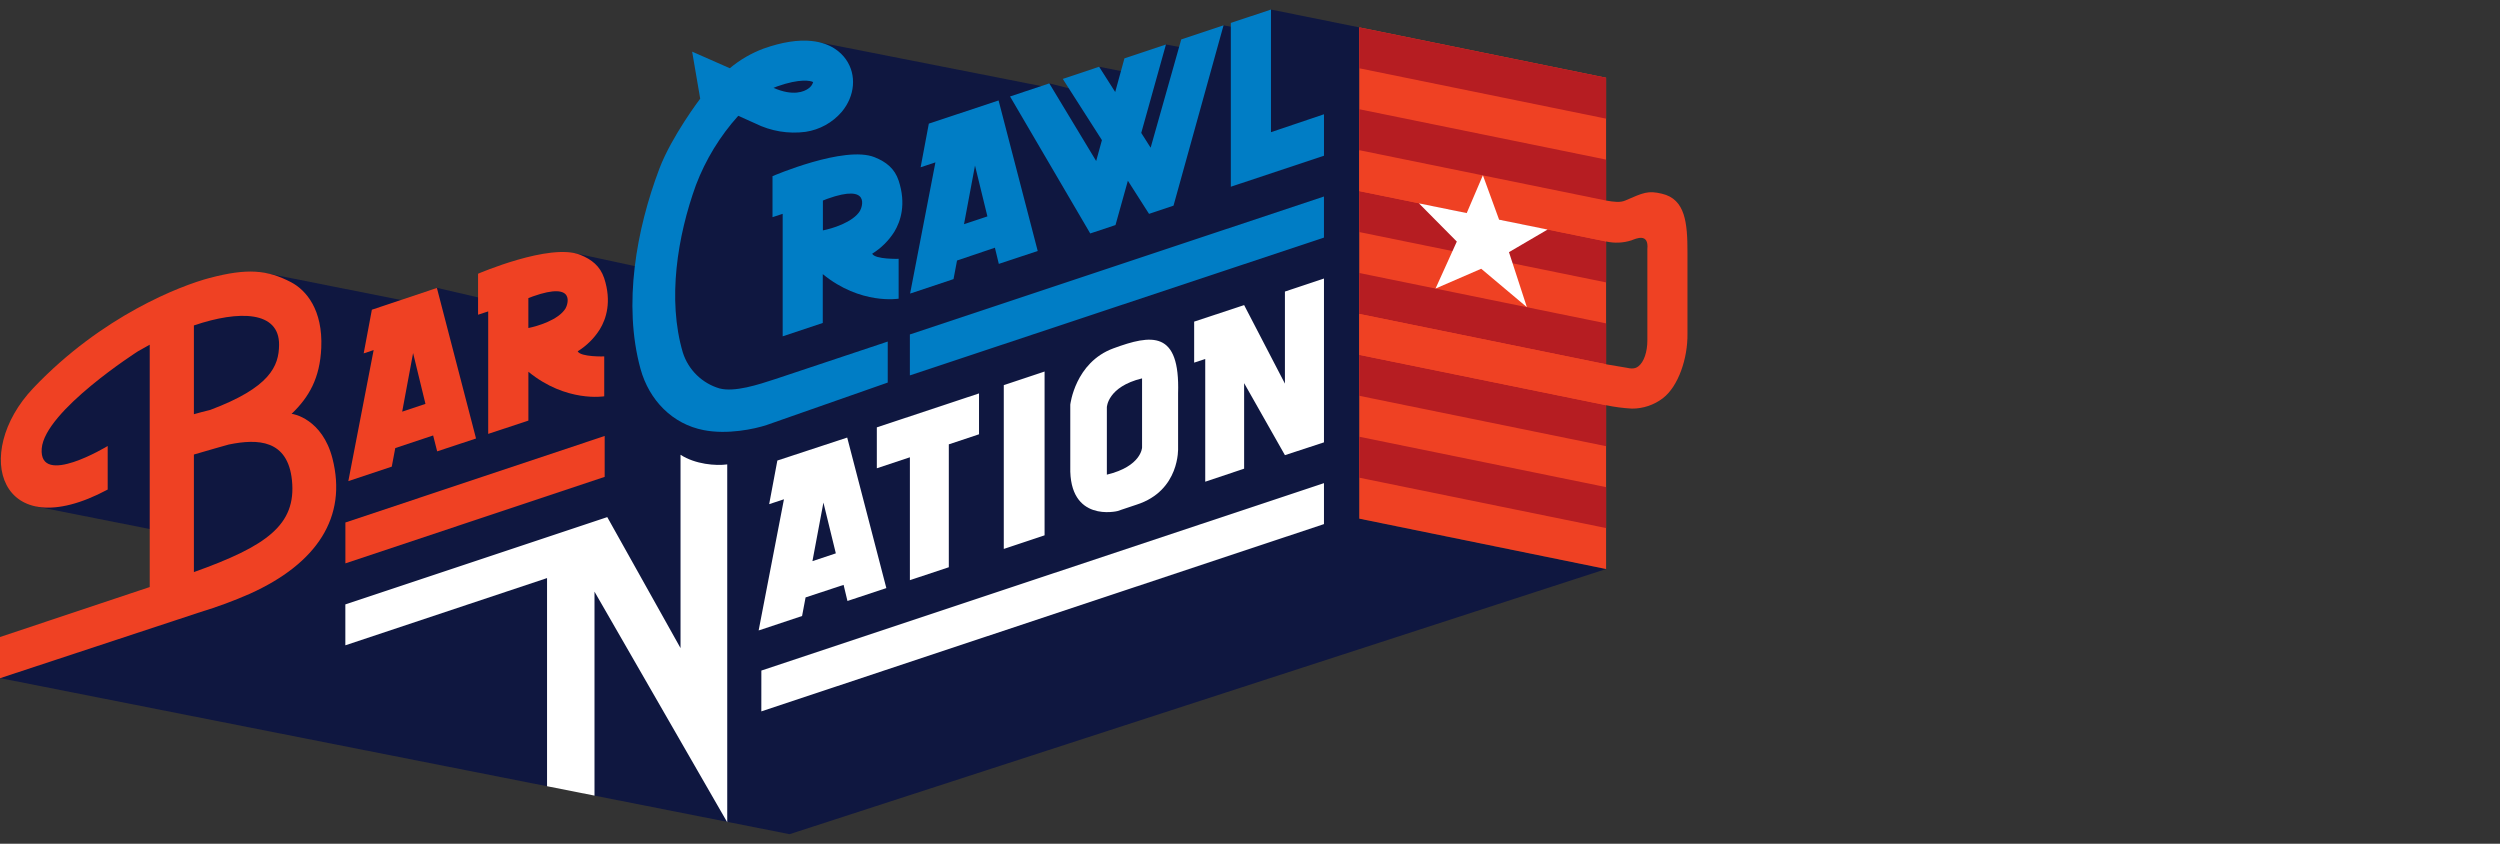 <svg viewBox="0 0 160 54" fill="none" xmlns="http://www.w3.org/2000/svg">
<rect x="0" y="0" width="160" height="54" fill="#333333" stroke="none"/>
<g clip-path="url(#clip0_58849_11338)">
<path d="M86.994 33.193V1.752L81.341 0.611L80.857 2.112L78.308 1.621L77.355 3.359L74.622 2.846L72.902 3.744L72.364 4.985V5.043L72.189 5.072L72.364 4.673L70.345 4.272L70.626 6.209L67.156 5.336L66.721 7.159L67.468 6.702L67.611 5.7L52.561 2.735L49.942 2.883L45.956 6.214L43.33 11.883L43 12.082L42.085 17.343L36.688 16.184L32.397 19.451L27.958 18.421L26.823 19.43L17.069 17.492L13.534 18.334L9.075 20.484L2.372 25.848L2.347 32.424L10.896 34.118L10.617 37.862L0.002 43.399L16.472 46.656L35.012 50.32L36.555 49.315L38.048 50.92L50.534 53.388L102.79 36.417L86.994 33.193Z" fill="#0F1740"/>
<path d="M78.773 11.95V1.467L81.342 0.611V8.459L84.735 7.313V9.966L78.773 11.95Z" fill="#007DC5"/>
<path d="M64.242 35.132V24.648L66.853 23.777V34.261L64.242 35.132Z" fill="white"/>
<path d="M75.6 2.523L73.641 9.453L73.04 8.507L74.621 2.847L71.964 3.735L71.373 5.889L70.344 4.272L68.018 5.051L70.523 8.968L70.155 10.305L67.155 5.336L64.643 6.174L69.775 14.941L71.392 14.403L72.184 11.567L73.538 13.687L75.105 13.162L78.307 1.621L75.6 2.523Z" fill="#007DC5"/>
<path d="M22.105 36.056V33.44L38.699 27.902V30.519L22.105 36.056Z" fill="#EF4123"/>
<path d="M58.232 24.025V21.405L84.733 12.576V15.206L58.232 24.025Z" fill="#007DC5"/>
<path d="M48.725 45.529L48.727 42.916L84.734 30.92V33.542L48.725 45.529Z" fill="white"/>
<path d="M102.79 36.417V4.975L86.994 1.752V33.193L102.79 36.417Z" fill="#EF4123"/>
<path d="M102.79 33.796V31.176L86.994 27.952V30.573L102.79 33.796Z" fill="#B61D22"/>
<path d="M102.79 28.556V25.935L86.994 22.712V25.332L102.79 28.556Z" fill="#B61D22"/>
<path d="M102.79 23.315V20.696L86.994 17.473V20.091L102.79 23.315Z" fill="#B61D22"/>
<path d="M102.79 18.075V15.455L86.994 12.231V14.852L102.79 18.075Z" fill="#B61D22"/>
<path d="M106.364 12.398C105.47 12.185 105.187 12.324 104.013 12.835C103.699 12.97 103.302 12.927 102.79 12.835L86.99 9.611V12.23L102.79 15.455C103.326 15.575 103.885 15.55 104.408 15.384C104.692 15.276 105.536 14.877 105.431 15.948V21.792C105.431 22.523 105.212 23.172 104.853 23.448C104.738 23.538 104.537 23.64 104.141 23.542L102.792 23.315L86.992 20.091V22.712L102.792 25.935C103.335 26.048 103.885 26.12 104.439 26.151C105.156 26.154 105.854 25.921 106.424 25.486C107.426 24.715 108.015 22.92 107.998 21.382V16.18C108 14.27 107.869 12.75 106.364 12.398Z" fill="#EF4123"/>
<path d="M102.79 12.835V10.215L86.994 6.991V9.612L102.79 12.835Z" fill="#B61D22"/>
<path d="M102.79 7.594V4.975L86.994 1.752V4.37L102.79 7.594Z" fill="#B61D22"/>
<path d="M21.277 29.34C20.628 26.808 18.748 26.475 18.661 26.488C19.79 25.406 20.474 24.192 20.561 22.267C20.669 19.826 19.597 18.573 18.634 18.065C17.104 17.265 15.829 17.155 13.412 17.791C11.58 18.273 6.536 20.199 2.129 24.839C-1.838 29.016 -0.048 35.039 6.892 31.332V28.544C6.892 28.544 2.478 31.224 2.67 28.706C2.863 26.29 8.836 22.479 8.836 22.479C9.082 22.335 9.33 22.196 9.582 22.061V37.571L-0.002 40.77V43.406C-0.002 43.406 11.044 39.754 12.842 39.167C13.914 38.841 14.966 38.452 15.992 38.001C20.297 36.059 22.237 33.086 21.277 29.34ZM17.861 22.07C17.85 23.433 17.283 24.799 13.451 26.236C13.077 26.325 12.726 26.419 12.409 26.51V20.828C15.316 19.841 17.881 19.899 17.861 22.074V22.07ZM12.409 36.61V29.09C13.218 28.855 14.559 28.465 14.64 28.45C16.509 28.065 18.42 28.136 18.686 30.745C18.971 33.6 17.06 34.951 12.409 36.614V36.61Z" fill="#EF4123"/>
<path d="M62.657 25.178L56.117 27.351V29.97L58.233 29.266V37.13L60.724 36.303V28.438L62.657 27.794V25.178Z" fill="white"/>
<path d="M38.048 50.919L35.011 50.318V36.997L22.102 41.299V38.682L38.865 33.095L43.554 41.478V29.105C44.498 29.717 45.815 29.823 46.543 29.721V52.625L38.048 37.866V50.919Z" fill="white"/>
<path d="M71.253 22.296C68.799 23.199 68.498 25.899 68.498 25.899V29.862C68.406 33.471 71.51 32.71 71.51 32.71L72.751 32.295C75.535 31.396 75.398 28.663 75.398 28.663V25.178C75.525 21.128 73.708 21.392 71.253 22.296ZM73.092 28.644C73.092 28.644 73.055 29.845 70.839 30.378V26.064C70.839 26.064 70.876 24.754 73.092 24.216V28.644Z" fill="white"/>
<path d="M94.905 11.217L95.942 14.059L99.046 14.691L96.574 16.138L97.72 19.658L94.797 17.2L91.874 18.467L93.236 15.46L90.812 13.014L93.87 13.637L94.905 11.217Z" fill="white"/>
<path d="M54.237 38.462L56.726 37.638L54.221 28.004L49.751 29.474L49.227 32.266L50.173 31.954L48.553 40.349L51.333 39.424L51.557 38.235L53.99 37.432L54.237 38.462ZM51.996 35.913L52.699 32.164L53.493 35.414L51.996 35.913Z" fill="white"/>
<path d="M63.924 16.889L66.414 16.063L63.909 6.429L59.445 7.912L58.92 10.706L59.867 10.392L58.246 18.789L61.026 17.862L61.25 16.673L63.674 15.853L63.924 16.889ZM61.697 14.348L62.4 10.596L63.194 13.849L61.697 14.348Z" fill="#007DC5"/>
<path d="M36.971 22.484C37.545 22.129 38.03 21.648 38.389 21.077C38.794 20.415 39.16 19.307 38.667 17.802C38.407 17.031 37.873 16.605 37.126 16.305C35.199 15.534 30.596 17.519 30.596 17.519V20.143L31.245 19.929V27.769L33.817 26.918V23.792C36.239 25.775 38.671 25.363 38.671 25.363V22.811C38.671 22.811 37.162 22.858 36.971 22.484ZM36.201 19.729C35.742 20.49 34.363 20.885 33.815 20.993V19.081C33.904 19.043 34.008 19.006 34.1 18.97C36.917 17.971 36.314 19.536 36.199 19.729H36.201Z" fill="#EF4123"/>
<path d="M27.979 28.887L30.466 28.063L27.962 18.429L23.8 19.822L23.276 22.616L23.913 22.404L22.293 30.791L25.073 29.866L25.297 28.677L27.721 27.87L27.979 28.887ZM25.74 26.346L26.438 22.596L27.229 25.847L25.74 26.346Z" fill="#EF4123"/>
<path d="M45.038 27.528C43.041 27.143 41.549 25.623 40.992 23.607C39.861 19.478 40.728 14.686 42.199 10.798C42.985 8.721 44.813 6.315 44.813 6.315L44.297 3.305L46.707 4.367C47.352 3.827 48.085 3.401 48.873 3.108C50.05 2.692 51.091 2.53 51.956 2.625C53.175 2.756 53.819 3.341 54.146 3.81C54.834 4.794 54.724 6.141 53.869 7.162C53.276 7.851 52.455 8.303 51.557 8.438C50.456 8.583 49.336 8.396 48.341 7.902L47.249 7.411C46.08 8.708 45.162 10.211 44.541 11.842C43.358 15.108 42.699 19.164 43.701 22.561C43.875 23.107 44.179 23.603 44.589 24.003C44.999 24.404 45.5 24.698 46.05 24.86C47.014 25.112 48.518 24.623 49.636 24.255L56.815 21.86V24.484L49.066 27.201C48.272 27.463 46.549 27.825 45.038 27.528ZM49.505 5.623C50.784 6.185 51.48 5.848 51.724 5.675C51.878 5.577 51.991 5.427 52.042 5.253C51.875 5.16 51.193 5.016 49.752 5.525C49.67 5.553 49.588 5.586 49.505 5.623Z" fill="#007DC5"/>
<path d="M82.235 18.66V24.552L79.622 19.521L79.615 19.529L76.426 20.584V23.209L77.135 22.974V30.829L79.624 29.995V24.521L82.233 29.126L82.235 29.122V29.13L84.734 28.311V17.825L82.235 18.66Z" fill="white"/>
<path d="M55.819 16.238C56.392 15.883 56.877 15.403 57.237 14.833C57.64 14.168 58.008 13.061 57.513 11.558C57.255 10.787 56.719 10.361 55.971 10.061C54.044 9.29 49.441 11.274 49.441 11.274V13.899L50.091 13.685V21.525L52.657 20.669V17.544C55.079 19.527 57.513 19.115 57.513 19.115V16.565C57.513 16.565 56.01 16.61 55.819 16.238ZM55.048 13.483C54.59 14.244 53.212 14.639 52.665 14.746V12.835C52.755 12.799 52.848 12.76 52.95 12.723C55.765 11.714 55.16 13.29 55.044 13.481L55.048 13.483Z" fill="#007DC5"/>
</g>
<defs>
<clipPath id="clip0_58849_11338">
<rect width="160" height="54" fill="white"/>
</clipPath>
</defs>
</svg>
